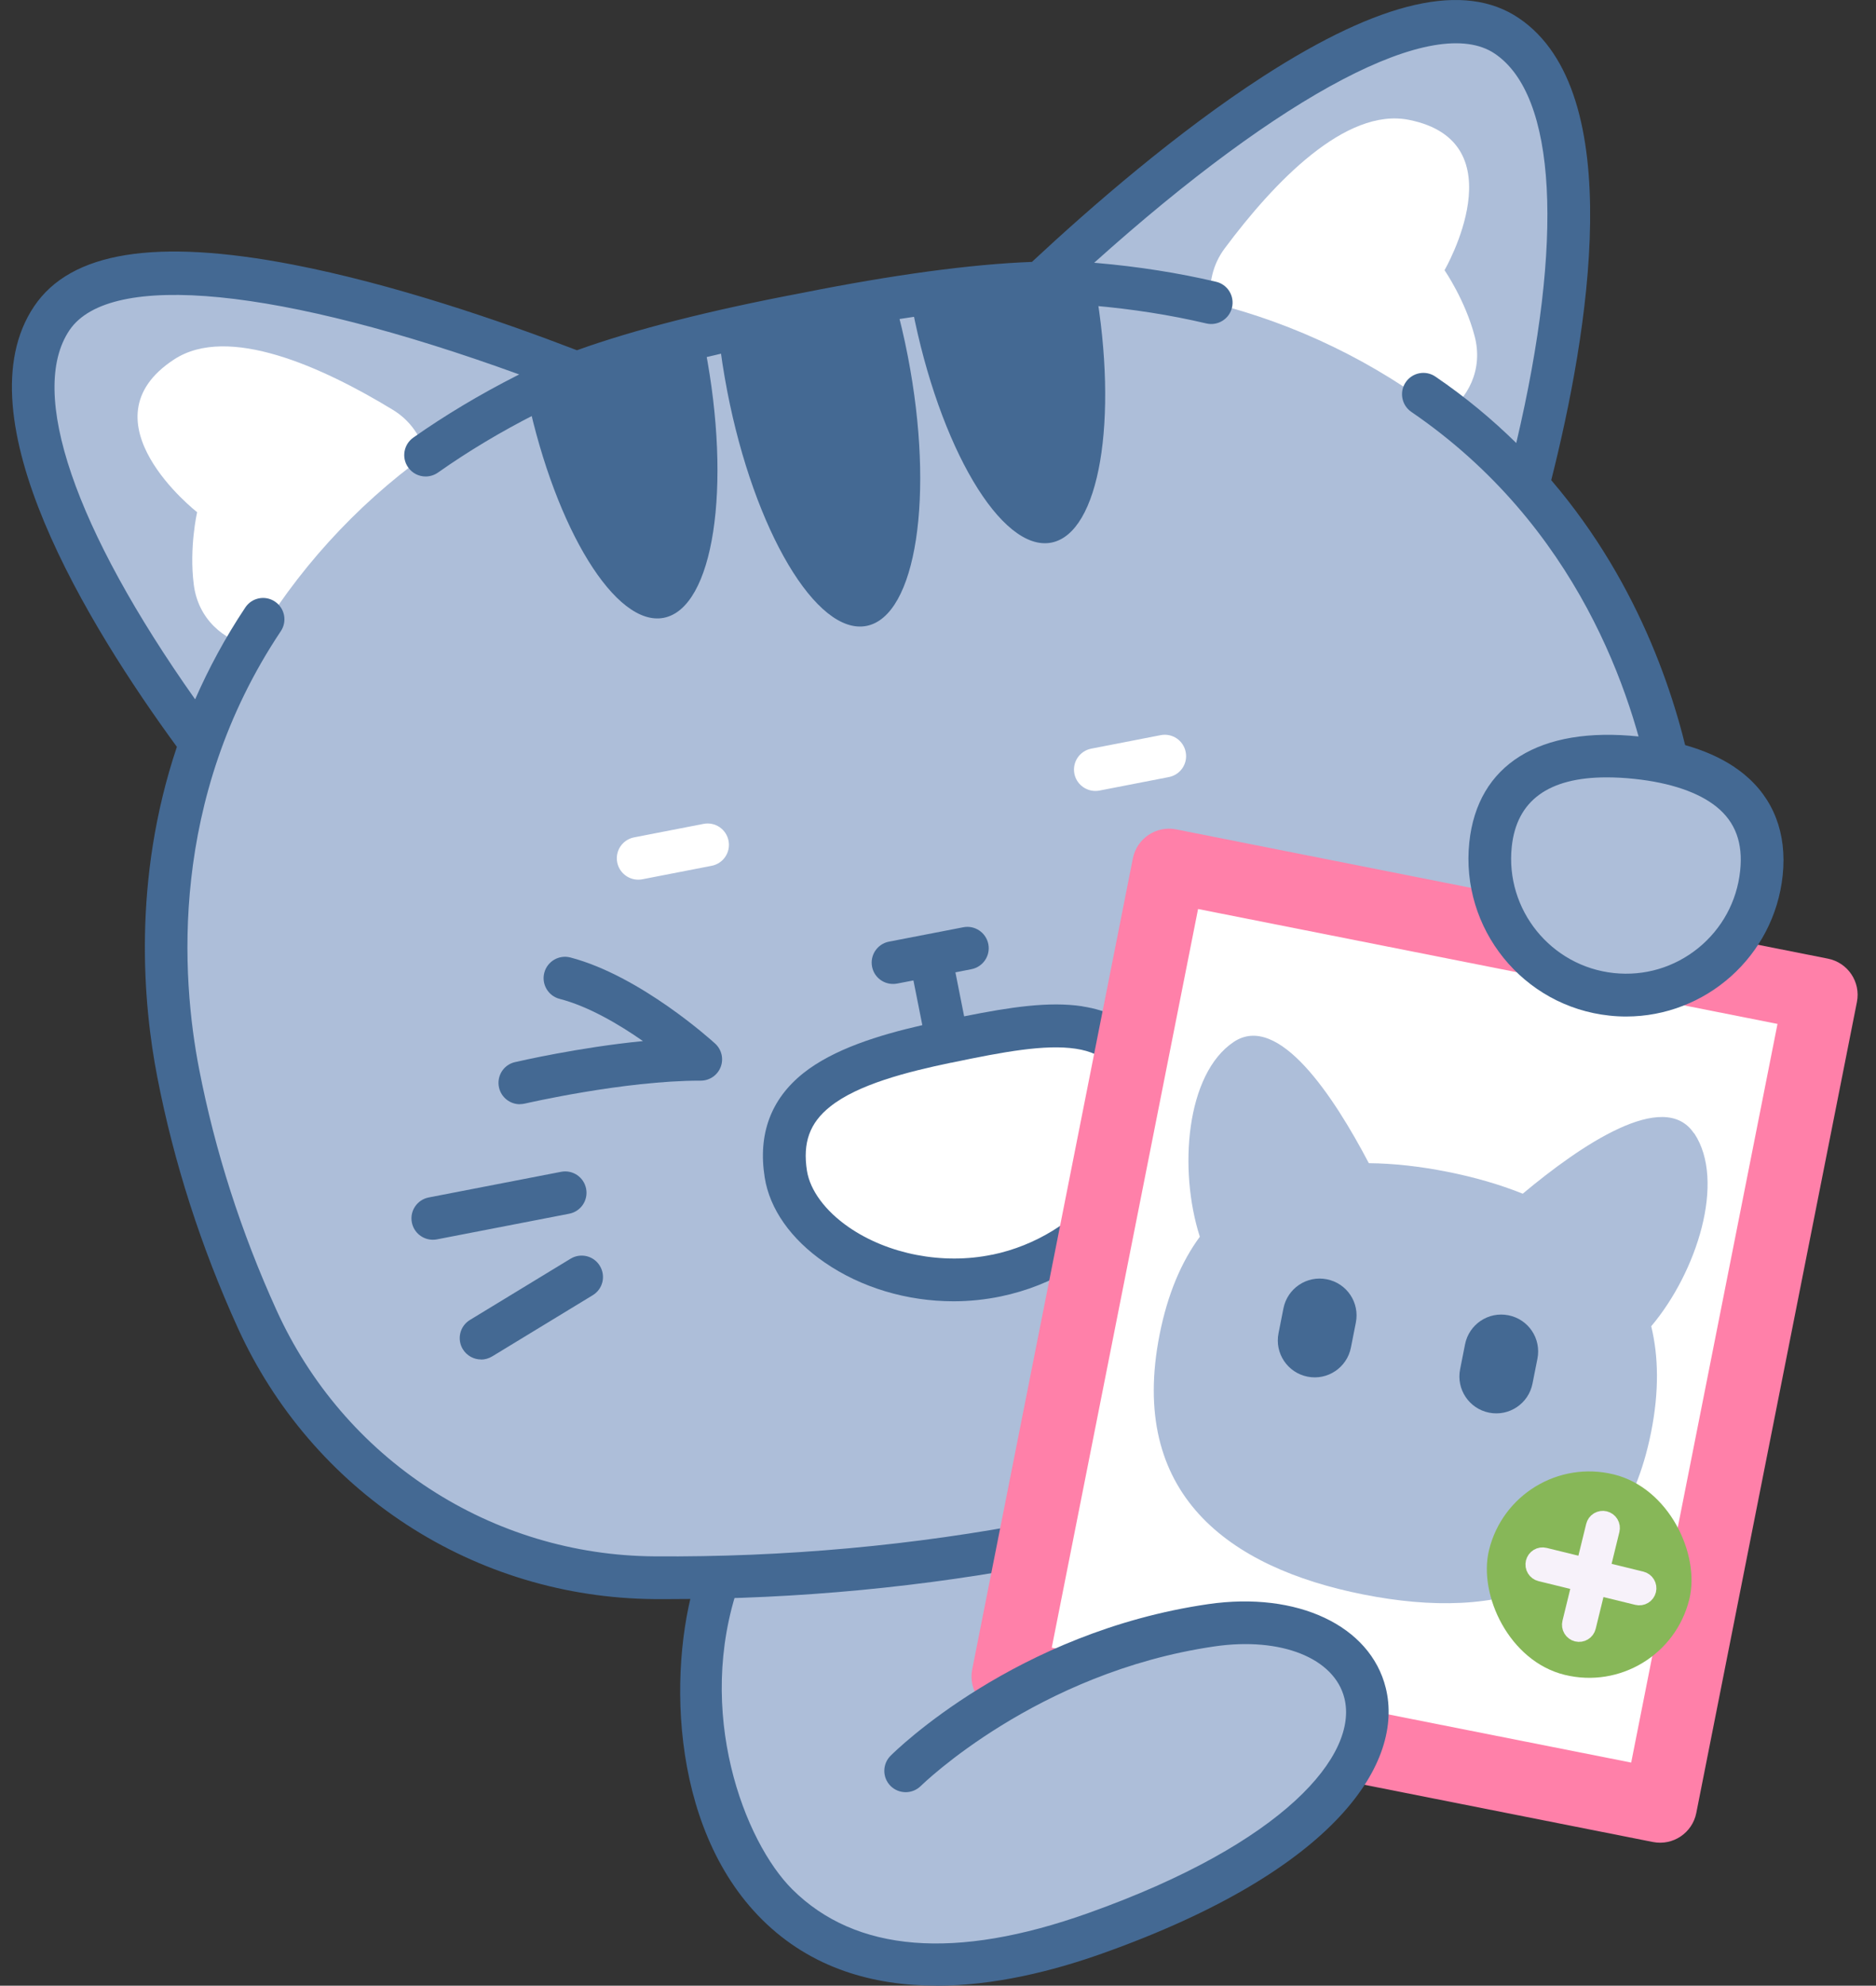 <svg width="121" height="128" viewBox="0 0 121 128" fill="none" xmlns="http://www.w3.org/2000/svg">
<rect x="0" y="0" width="121" height="128" fill="#333333" stroke="none"/>
<path d="M107.819 50.474C106.601 44.204 103.753 37.204 98.533 31.317C100.505 23.737 103.973 6.882 97.194 2.306C90.367 -2.304 74.162 11.633 67.116 18.233C63.015 18.343 57.842 19.062 51.978 20.228C46.103 21.341 41.034 22.606 37.189 24.032C28.182 20.541 7.946 13.68 3.341 20.5C-1.235 27.28 8.271 41.606 12.945 47.904C10.301 55.317 10.272 62.88 11.49 69.149C12.54 74.572 14.239 79.861 16.588 85.023C21.175 95.103 31.105 101.593 42.176 101.686C43.627 101.698 45.065 101.686 46.503 101.645C46.41 102.324 46.358 103.008 46.358 103.704C46.358 113.349 55.383 121.168 66.513 121.168C77.642 121.168 86.667 113.349 86.667 103.704C86.667 100.52 85.675 97.533 83.953 94.958C86.493 94.094 89.016 93.143 91.521 92.111C101.752 87.888 108.538 78.15 109.025 67.09C109.274 61.424 108.868 55.885 107.819 50.462V50.474Z" fill="#ADBED9"/>
<path d="M58.555 22.971C60.295 31.943 59.095 39.721 55.888 40.347C52.669 40.974 48.649 34.205 46.909 25.233C46.672 24.003 46.486 22.797 46.358 21.631C50.111 20.726 53.898 19.99 57.72 19.433C58.039 20.564 58.318 21.747 58.555 22.971Z" fill="#446993"/>
<path d="M45.477 22.449C47.217 31.416 46.022 39.199 42.809 39.825C39.717 40.423 35.861 34.147 34.028 25.662C35.924 24.752 37.925 23.98 39.996 23.354C41.776 22.826 43.563 22.327 45.355 21.881C45.401 22.072 45.436 22.258 45.471 22.449H45.477Z" fill="#446993"/>
<path d="M70.648 18.482C72.144 27.072 70.921 34.373 67.812 34.977C64.593 35.603 60.58 28.829 58.84 19.862C58.805 19.671 58.764 19.485 58.735 19.288C60.841 18.992 62.963 18.76 65.086 18.575C66.96 18.412 68.815 18.389 70.642 18.482H70.648Z" fill="#446993"/>
<path d="M93.169 17.415C93.169 17.415 94.502 19.341 95.112 21.667C95.68 23.818 94.688 25.732 93.105 26.759C88.703 23.354 83.599 20.866 78.118 19.509C77.938 18.32 78.205 17.061 79 16C82.178 11.737 86.789 6.918 90.866 7.724C97.971 9.133 93.174 17.41 93.174 17.41L93.169 17.415Z" fill="white"/>
<path d="M12.714 33.017C12.714 33.017 12.192 35.302 12.499 37.685C12.777 39.889 14.413 41.299 16.263 41.658C19.076 36.856 22.881 32.64 27.457 29.334C27.178 28.162 26.459 27.095 25.328 26.411C20.787 23.65 14.709 20.895 11.229 23.169C5.168 27.13 12.708 33.011 12.708 33.011L12.714 33.017Z" fill="white"/>
<path d="M109.176 50.213C108.265 45.533 105.945 37.842 100.053 30.952C102.425 21.574 105.064 5.961 97.965 1.17C94.456 -1.202 89.068 0.027 81.493 4.911C75.92 8.507 70.364 13.338 66.559 16.882C62.638 17.032 57.674 17.699 51.729 18.883C45.761 20.013 40.906 21.249 37.212 22.577C32.352 20.709 25.38 18.308 18.879 17.055C10.028 15.35 4.571 16.232 2.204 19.741C-2.592 26.851 5.696 40.336 11.409 48.142C8.52 56.738 9.234 64.742 10.144 69.422C11.211 74.932 12.963 80.378 15.341 85.603C17.701 90.788 21.46 95.167 26.204 98.264C30.96 101.367 36.481 103.026 42.171 103.078C42.519 103.078 42.861 103.078 43.209 103.078C51.456 103.078 59.663 102.295 67.603 100.758C75.879 99.152 84.109 96.675 92.061 93.398C97.321 91.229 101.822 87.622 105.07 82.965C108.312 78.319 110.162 72.856 110.411 67.16C110.661 61.424 110.249 55.717 109.182 50.207L109.176 50.213ZM107.651 67.044C107.424 72.212 105.748 77.176 102.802 81.393C99.856 85.615 95.772 88.886 90.999 90.852C83.216 94.059 75.166 96.484 67.069 98.056C58.973 99.627 50.598 100.387 42.182 100.323C37.02 100.283 32.01 98.769 27.7 95.962C23.391 93.155 19.986 89.182 17.84 84.467C15.55 79.432 13.868 74.195 12.841 68.9C11.699 63.019 10.869 51.53 18.113 40.684C18.537 40.052 18.363 39.193 17.73 38.776C17.098 38.352 16.24 38.526 15.822 39.159C14.511 41.125 13.45 43.108 12.586 45.08C4.814 34.09 1.787 25.285 4.478 21.289C7.088 17.427 18.073 18.54 33.488 24.137C33.442 24.16 33.396 24.183 33.349 24.207C30.96 25.419 28.709 26.764 26.656 28.209C26.036 28.649 25.885 29.508 26.326 30.128C26.593 30.511 27.022 30.714 27.451 30.714C27.723 30.714 28.002 30.633 28.245 30.465C30.188 29.096 32.323 27.814 34.596 26.666C38.215 24.833 44.148 23.134 52.245 21.597C60.318 19.996 66.454 19.358 70.497 19.7C73.031 19.921 75.491 20.303 77.805 20.849C78.547 21.023 79.29 20.564 79.463 19.822C79.638 19.08 79.179 18.337 78.437 18.163C75.995 17.589 73.403 17.183 70.729 16.951C70.677 16.951 70.625 16.945 70.572 16.939C82.769 5.99 92.548 0.845 96.416 3.461C100.401 6.152 100.888 15.449 97.797 28.557C96.26 27.049 94.537 25.605 92.583 24.276C91.956 23.847 91.098 24.009 90.669 24.636C90.24 25.262 90.402 26.121 91.028 26.55C101.799 33.904 105.325 44.866 106.462 50.747C107.488 56.048 107.888 61.534 107.645 67.056L107.651 67.044Z" fill="#446993"/>
<path d="M27.915 79.914C27.271 79.914 26.691 79.456 26.564 78.8C26.419 78.052 26.906 77.333 27.654 77.188L36.191 75.535C36.94 75.39 37.659 75.877 37.804 76.625C37.949 77.373 37.461 78.093 36.713 78.237L28.176 79.891C28.089 79.908 28.002 79.914 27.915 79.914Z" fill="#446993"/>
<path d="M31.03 87.633C30.566 87.633 30.113 87.395 29.852 86.972C29.458 86.322 29.661 85.476 30.316 85.081L36.8 81.137C37.45 80.743 38.297 80.946 38.691 81.601C39.086 82.251 38.883 83.098 38.227 83.492L31.743 87.436C31.517 87.569 31.273 87.639 31.03 87.639V87.633Z" fill="#446993"/>
<path d="M70.648 50.984C70.004 50.984 69.424 50.526 69.296 49.871C69.151 49.123 69.639 48.403 70.387 48.258L74.864 47.388C75.612 47.243 76.332 47.73 76.477 48.479C76.622 49.227 76.135 49.946 75.386 50.091L70.909 50.961C70.822 50.978 70.735 50.984 70.648 50.984Z" fill="white"/>
<path d="M41.162 56.703C40.518 56.703 39.938 56.245 39.81 55.589C39.665 54.841 40.152 54.122 40.901 53.977L45.378 53.107C46.126 52.962 46.845 53.449 46.99 54.197C47.135 54.946 46.648 55.665 45.9 55.81L41.422 56.68C41.336 56.697 41.249 56.703 41.162 56.703Z" fill="white"/>
<path d="M53.365 79.792C54.965 81.068 57.14 82.019 59.542 82.361C61.061 82.582 62.668 82.553 64.274 82.222C68.433 81.358 71.669 78.615 73.223 75.657C73.502 75.129 73.728 74.595 73.89 74.056C74.244 72.931 74.331 71.817 74.122 70.808C72.881 64.829 67.603 65.785 61.136 67.125C54.664 68.471 49.839 70.298 50.691 75.674C50.929 77.176 51.909 78.62 53.365 79.786V79.792Z" fill="white"/>
<path d="M75.467 70.536C74.789 67.264 72.904 65.362 69.871 64.881C69.841 64.881 69.818 64.869 69.789 64.863C67.667 64.544 65.167 64.916 62.186 65.513L61.623 62.677L62.656 62.474C63.404 62.329 63.891 61.604 63.746 60.861C63.601 60.113 62.876 59.626 62.134 59.771L57.337 60.699C56.589 60.844 56.102 61.569 56.247 62.312C56.374 62.973 56.949 63.425 57.598 63.425C57.685 63.425 57.772 63.419 57.859 63.402L58.915 63.199L59.489 66.081C56.67 66.725 53.753 67.63 51.804 69.184C49.716 70.855 48.881 73.111 49.322 75.895C49.641 77.93 51.01 79.873 53.167 81.364C55.539 83.005 58.509 83.881 61.501 83.881C62.522 83.881 63.543 83.776 64.546 83.568C67.875 82.878 70.885 81.056 73.014 78.441C75.09 75.895 75.984 73.006 75.467 70.53V70.536ZM63.989 80.877C60.817 81.538 57.273 80.853 54.739 79.102C53.231 78.058 52.251 76.736 52.048 75.471C51.764 73.662 52.222 72.386 53.532 71.342C55.325 69.903 58.486 69.097 61.351 68.5C61.362 68.5 61.368 68.5 61.38 68.5C61.409 68.5 61.432 68.488 61.455 68.483C64.738 67.798 67.406 67.305 69.383 67.601C71.309 67.891 72.318 68.935 72.77 71.104C73.49 74.561 69.731 79.694 63.989 80.882V80.877Z" fill="#446993"/>
<path d="M33.529 71.179C32.903 71.179 32.34 70.75 32.189 70.118C32.015 69.375 32.473 68.633 33.216 68.465C33.425 68.418 37.299 67.519 41.469 67.108C39.932 66.034 37.96 64.869 36.093 64.387C35.356 64.196 34.915 63.442 35.106 62.706C35.298 61.969 36.052 61.528 36.788 61.719C41.301 62.897 45.929 67.09 46.126 67.27C46.544 67.653 46.689 68.256 46.48 68.784C46.277 69.311 45.767 69.659 45.198 69.659C45.187 69.659 45.175 69.659 45.163 69.659C40.233 69.659 33.912 71.127 33.848 71.138C33.744 71.162 33.639 71.173 33.535 71.173L33.529 71.179Z" fill="#446993"/>
<path d="M117.43 64.148L75.398 55.817L65.039 108.081L107.072 116.412L117.43 64.148Z" fill="white"/>
<path d="M109.254 73.048C107.327 70.168 101.954 73.823 98.215 76.946C96.714 76.343 95.073 75.875 93.337 75.531C91.601 75.187 89.906 74.994 88.288 74.979C86.023 70.666 82.451 65.238 79.571 67.165C76.492 69.225 76.002 75.398 77.388 79.72C76.203 81.33 75.312 83.407 74.795 86.016C72.761 96.276 79.196 101.049 87.946 102.783C96.696 104.517 104.465 102.56 106.498 92.3C107.017 89.681 106.974 87.429 106.502 85.49C109.432 82.024 111.334 76.131 109.273 73.052L109.254 73.048Z" fill="#ADBED9"/>
<path d="M84.335 88.74C83.05 88.486 82.206 87.238 82.463 85.943L82.781 84.335C83.036 83.05 84.284 82.206 85.578 82.463C86.873 82.719 87.707 83.965 87.45 85.26L87.132 86.868C86.877 88.153 85.629 88.997 84.335 88.74Z" fill="#446993"/>
<path d="M96.047 91.061C94.762 90.806 93.918 89.558 94.175 88.264L94.494 86.655C94.748 85.37 95.996 84.526 97.291 84.783C98.585 85.039 99.419 86.285 99.163 87.58L98.844 89.189C98.59 90.474 97.342 91.317 96.047 91.061Z" fill="#446993"/>
<path d="M106.611 118.736L64.579 110.405C63.294 110.15 62.45 108.903 62.707 107.608L73.068 55.335C73.322 54.05 74.57 53.206 75.865 53.463L117.897 61.794C119.182 62.048 120.026 63.296 119.769 64.591L109.409 116.864C109.154 118.149 107.906 118.992 106.611 118.736ZM67.837 106.208L105.21 113.616L114.647 66.002L77.274 58.595L67.837 106.208Z" fill="#FF80A9"/>
<rect x="97.623" y="93.458" width="13.302" height="13.302" rx="6.651" transform="rotate(13.765 97.623 93.458)" fill="#87B758"/>
<path d="M101.264 104.591C101.226 104.746 101.251 104.91 101.334 105.046C101.417 105.183 101.55 105.281 101.705 105.319C101.861 105.357 102.025 105.332 102.161 105.249C102.298 105.166 102.396 105.033 102.434 104.877L103.055 102.342L105.59 102.963C105.746 103.001 105.91 102.976 106.046 102.893C106.183 102.81 106.281 102.676 106.319 102.521C106.357 102.366 106.332 102.202 106.249 102.066C106.166 101.929 106.032 101.831 105.877 101.793L103.342 101.172L103.963 98.636C104.001 98.481 103.976 98.317 103.893 98.18C103.81 98.044 103.676 97.946 103.521 97.908C103.366 97.87 103.202 97.895 103.065 97.978C102.929 98.061 102.831 98.194 102.793 98.35L102.171 100.885L99.636 100.264C99.481 100.226 99.317 100.251 99.18 100.334C99.044 100.417 98.946 100.55 98.908 100.706C98.87 100.861 98.895 101.025 98.978 101.161C99.061 101.298 99.194 101.396 99.349 101.434L101.885 102.055L101.264 104.591Z" fill="#F7F2FA" stroke="#F7F2FA"/>
<path d="M45.807 103.594C43.476 113.901 47.501 132.849 70.648 124.613C95.338 115.832 90.21 102.997 78.124 104.76C66.037 106.523 58.41 114.144 58.41 114.144C58.41 114.144 45.964 102.904 45.807 103.594Z" fill="#ADBED9"/>
<path d="M60.388 127.994C56.339 127.994 52.337 126.892 49.159 123.743C43.04 117.67 43.075 106.912 45.059 101.205C45.308 100.486 47.912 101.39 47.663 102.11C44.798 110.363 48.023 118.726 51.102 121.788C55.197 125.854 61.617 126.37 70.189 123.319C82.862 118.813 87.618 113.112 86.713 109.47C86.069 106.877 82.618 105.502 78.326 106.129C66.866 107.799 59.465 115.055 59.39 115.124C58.851 115.658 57.981 115.658 57.441 115.124C56.902 114.585 56.902 113.715 57.441 113.176C57.766 112.851 65.532 105.207 77.926 103.403C83.674 102.568 88.389 104.789 89.381 108.808C90.552 113.524 86.365 120.495 71.106 125.918C67.916 127.055 64.129 128 60.382 128L60.388 127.994Z" fill="#446993"/>
<path d="M105.568 48.838C110.394 49.349 114.129 51.454 113.619 56.279C113.108 61.105 108.787 64.602 103.962 64.092C99.136 63.581 95.639 59.261 96.15 54.435C96.66 49.61 100.749 48.328 105.574 48.838H105.568Z" fill="#ADBED9"/>
<path d="M104.884 65.525C104.53 65.525 104.171 65.507 103.811 65.467C98.237 64.881 94.183 59.864 94.769 54.296C95.297 49.285 99.287 46.797 105.708 47.476C108.596 47.783 110.864 48.589 112.453 49.877C114.39 51.448 115.266 53.716 114.981 56.431C114.431 61.645 110.011 65.525 104.884 65.525ZM103.625 50.109C99.879 50.109 97.82 51.605 97.507 54.58C97.078 58.64 100.035 62.294 104.095 62.723C106.067 62.932 107.993 62.358 109.53 61.117C111.067 59.87 112.029 58.101 112.238 56.135C112.43 54.343 111.931 52.991 110.719 52.011C109.564 51.077 107.732 50.451 105.418 50.207C104.78 50.138 104.182 50.109 103.625 50.109Z" fill="#446993"/>
</svg>
